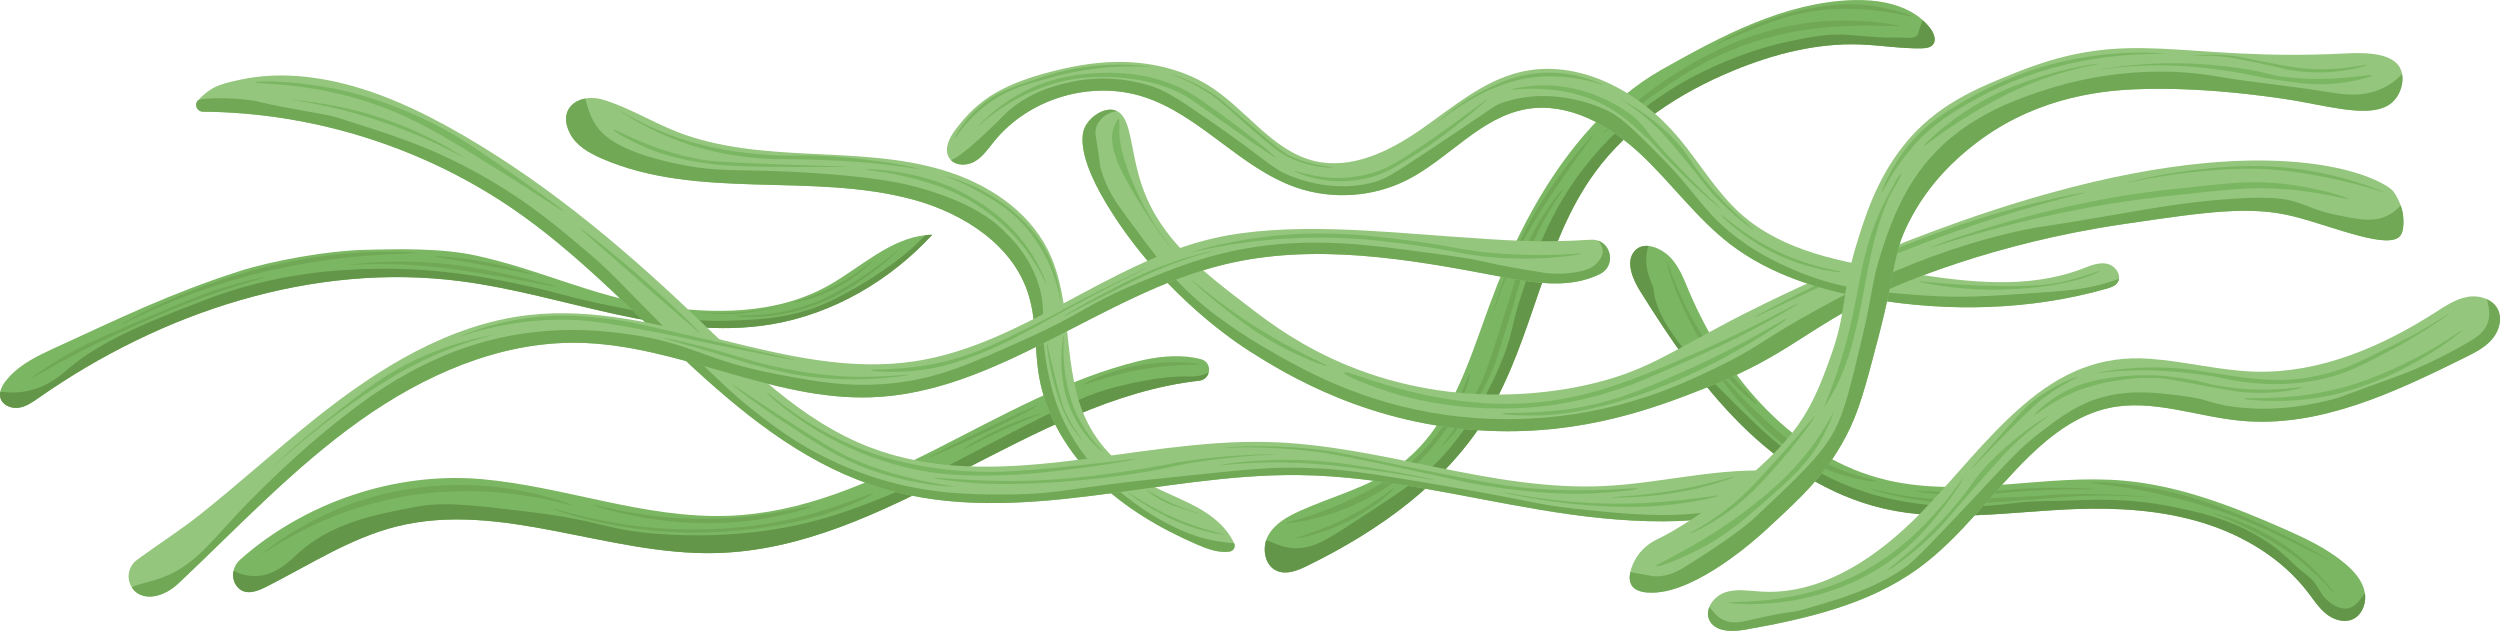 <?xml version="1.0" encoding="UTF-8"?>
<svg id="Capa_2" xmlns="http://www.w3.org/2000/svg" viewBox="0 0 1832.328 462.371">
  <defs>
    <style>
      .cls-1 {
        fill: #639648;
      }

      .cls-2 {
        fill: #94c67d;
      }

      .cls-3 {
        fill: #70a856;
      }

      .cls-4 {
        fill: #7bb662;
      }
    </style>
  </defs>
  <g id="Capa_1-2" data-name="Capa_1">
    <g>
      <path class="cls-4" d="M683.276,172.061c-31.116,33.745-72.918,58.163-118.207,65.696-75.919,12.586-150.959-21.732-227.251-31.641-108.537-14.131-219.637,22.645-309.314,85.372-4.535,3.164-9.233,6.506-14.695,7.342-5.462.837-11.898-1.754-13.444-7.054-.453-1.529-.46-3.098-.154-4.658.554-2.912,2.23-5.714,4.102-8.091.95-1.201,1.977-2.374,3.029-3.495,8.6-9.034,20.296-14.815,31.741-20.054,49.302-22.503,84.498-39.948,136.038-56.608,24.569-7.92,64.693-14.948,90.728-15.689,26.375-.731,58.37-1.457,84.007,4.353,2.052.478,4.103.955,6.155,1.432,42.972,10.309,79.356,27.88,123.001,34.783,43.62,6.877,90.309,7.045,128.742-14.778,23.284-13.239,44.533-33.908,70.676-36.607,1.6-.19,3.224-.273,4.845-.305Z"/>
      <path class="cls-1" d="M683.276,172.061c-31.116,33.745-72.918,58.163-118.207,65.696-75.919,12.586-150.959-21.732-227.251-31.641-108.537-14.131-219.637,22.645-309.314,85.372-4.535,3.164-9.233,6.506-14.695,7.342-5.462.837-11.898-1.754-13.444-7.054-.453-1.529-.46-3.098-.154-4.658,5.421.601,12.384,1.193,20.963-.756,14.975-3.438,24.404-12.213,29.471-16.564,24.953-21.269,64.159-36.349,99.663-49.968,53.747-20.675,100.825-22.222,122.043-22.762,51.017-1.25,93.343,7.916,117.45,13.29,22.938,5.105,28.505,7.906,57.566,13.762,38.992,7.816,59.163,11.873,86.825,10.918,23.186-.771,49.67-1.681,78.218-16.154,36.906-18.729,56.826-37.738,56.826-37.738,2.769-2.666,6.054-5.943,9.194-8.781,1.6-.19,3.224-.273,4.845-.305Z"/>
      <path class="cls-4" d="M885.862,273.084c-.791,2.958-3.166,5.53-6.943,5.944-123.854,13.899-228.291,123.444-354.677,126.341-78.668,1.787-157.322-38.648-233.64-19.485-34.183,8.585-64.219,28.453-95.709,44.304-6.713,3.415-15.274,6.567-20.94-.054-2.832-3.35-3.675-7.662-2.8-11.715.61-3.015,2.208-5.871,4.623-8.024,47.173-42.068,113.709-64.728,176.847-59.25,60.92,5.31,119.452,29.113,181.164,26.915,107.694-3.802,195.858-87.54,300.498-113.339,12.928-3.183,27.566-4.88,40.599-2.622,1.873.316,3.718.709,5.508,1.205,4.824,1.341,6.497,5.912,5.47,9.778Z"/>
      <path class="cls-1" d="M885.862,273.084c-.791,2.958-3.166,5.53-6.943,5.944-123.854,13.899-228.291,123.444-354.677,126.341-78.668,1.787-157.322-38.648-233.64-19.485-34.183,8.585-64.219,28.453-95.709,44.304-6.713,3.415-15.274,6.567-20.94-.054-2.832-3.35-3.675-7.662-2.8-11.715,4.408,2.166,9.821,3.943,15.942,3.832,14.883-.251,25.421-11.216,31.168-16.489,24.68-22.689,57.011-28.738,86.925-34.335,19.898-3.715,39.649-1.395,79.201,3.3,59.067,7.008,57.465,13.628,98.739,16.646,54.318,3.969,94.388-4.786,108.158-8.128,20.352-4.931,35.736-10.789,48.029-15.507,23.951-9.167,34.616-15.474,79.9-39.138,65.827-34.367,80.407-40.405,99.526-45.215,30.521-7.644,46.572-7.574,52.111-7.441,1.829.026,6.213.31,11.572-1.471,1.32-.433,2.458-.923,3.439-1.391Z"/>
      <path class="cls-2" d="M904.556,398.245c1.161,2.555-.519,5.6-3.296,6.007-7.919,1.161-16.375-1.894-23.94-5.188-26.88-11.702-52.67-26.72-73.649-47.219-21.006-20.475-37.008-46.739-42.059-75.644-3.502-20.023-1.775-40.967-7.83-60.384-11.346-36.354-47.778-59.52-84.536-69.52-74.426-20.209-157.511.616-228.236-30.127-9.425-4.089-19.018-9.62-23.51-18.847-6.864-14.028.666-23.144,11.494-25.108,3.943-.749,8.303-.545,12.581.729,18.975,5.644,35.949,16.329,54.304,23.55,30.711,12.1,64.263,14.53,97.236,16.159,32.974,1.603,66.384,2.591,98.008,12.051,31.623,9.486,61.841,28.735,76.758,58.185,19.74,39.026,9.542,88.12,29.361,127.122,10.219,20.111,27.857,35.862,47.818,46.319,11.719,6.141,24.323,10.609,35.657,17.393,6.015,3.572,11.745,7.972,16.378,13.204,3.013,3.407,5.572,7.167,7.44,11.274.007.015.014.03.021.045Z"/>
      <path class="cls-3" d="M904.556,398.245c1.161,2.555-.519,5.6-3.296,6.007-7.919,1.161-16.375-1.894-23.94-5.188-26.88-11.702-52.67-26.72-73.649-47.219-21.006-20.475-37.008-46.739-42.059-75.644-3.502-20.023-1.775-40.967-7.83-60.384-11.346-36.354-47.778-59.52-84.536-69.52-74.426-20.209-157.511.616-228.236-30.127-9.425-4.089-19.018-9.62-23.51-18.847-6.864-14.028.666-23.144,11.494-25.108,1.361,5.399,3.107,11.959,7.052,18.4,4.32,7.053,14.957,19.908,59.496,29.347,32.457,6.843,43.221,3.493,94.274,6.453,53.48,3.108,74.992,8.721,82.903,10.909,39.994,11.139,55.805,24.98,61.531,30.426,6.133,5.85,19.569,18.629,26.477,39.299,7.272,21.648.601,31.783,7.048,63.969,1.577,7.889,3.89,19.25,9.622,32.67,16.506,38.751,46.337,59.609,59.741,68.989.717.518,13.611,9.438,28.689,16.042,7.926,3.47,13.787,5.129,15.941,5.688,3.061.846,6.282,1.567,10.185,2.228,4.891.847,9.061,1.281,12.582,1.565.007.015.014.03.021.045Z"/>
      <path class="cls-4" d="M1417.965,29.26c-.036,1.254-.435,2.419-1.275,3.44-.976,1.201-2.354,1.867-3.855,2.216-1.423.377-2.916.465-4.354.502l-.026-.001c-15.094.297-30.078-2.304-45.174-2.843-31.732-1.149-63.261,6.963-92.629,19.059-39.289,16.15-76.323,40.209-101.465,74.44-38.422,52.333-45.13,121.867-78.576,177.506-30.149,50.114-80.031,85.489-132.589,111.166-6.948,3.408-15.043,6.704-22.145,3.65-8.083-3.475-10.602-14.057-7.848-22.553.373-1.139.849-2.25,1.428-3.279,4.775-8.751,14.102-13.973,23.188-18.078,24.501-11.033,51.384-17.606,72.994-33.559,36.648-27.024,50.325-74.37,66.013-117.109,1.843-4.993,3.738-9.958,5.684-14.896,8.399-21.118,18.065-41.755,29.508-61.426,11.305-19.44,24.334-37.915,39.531-54.497,15.088-16.455,32.215-31.073,51.643-42.044,22.004-12.386,44.239-24.609,67.677-34.131,23.067-9.349,47.442-15.994,72.406-16.766,16.486-.519,34.366,2.297,47.378,11.665,1.332.953,2.609,2.01,3.831,3.143,2.065,1.837,3.94,3.904,5.652,6.176,1.736,2.351,3.19,5.452,3.005,8.217Z"/>
      <path class="cls-3" d="M942.197,383.406c-.15-.536,19.264-3.993,46.002-16.579,14.074-6.625,32.79-15.434,49.751-31.305,29.573-27.671,37.829-61.849,39.105-61.279.955.426-3.955,19.433-16.473,39.168-3.544,5.587-18.504,28.271-48.915,46.675-34.85,21.09-69.274,24.025-69.471,23.32Z"/>
      <path class="cls-3" d="M949.292,394.573c-.128-.421,10.577-3.114,24.557-9.012,29.986-12.651,47.411-28.389,47.859-27.779.423.577-14.44,15.57-37.842,26.277-17.751,8.121-34.417,11.033-34.575,10.514Z"/>
      <path class="cls-3" d="M1056.083,327.569c-.506-.376,15.899-17.296,30.034-48.241,3.982-8.717,8.39-22.647,17.045-50.15,11.56-36.737,13.406-45.676,21.969-61.261,9.446-17.193,20.031-29.67,20.538-29.332.535.356-10.874,14.485-21.009,36.821-6.721,14.813-6.845,19.93-18.743,58.797-6.267,20.472-9.401,30.708-11.242,35.142-14.93,35.945-37.999,58.665-38.591,58.225Z"/>
      <path class="cls-3" d="M1092.464,236.543c5.259-21.378,14.663-49.95,32.494-80.396,19.666-33.58,42.962-58.134,43.354-57.832.251.194-8.506,10.988-22.386,31.326-11.484,16.826-21.006,30.78-30.024,47.901-7.166,13.606-16.188,33.341-23.438,59.002Z"/>
      <path class="cls-3" d="M1174.715,97.987c-.328-.394,21.864-24.631,55.53-45.461,16.718-10.344,58.774-35.696,114.633-37.366,24.587-.735,47.241,3.255,47.203,3.917-.033.569-16.916-.95-37.34-.052-13.955.614-42.55,2.079-75.332,13.688-30.049,10.641-50.914,25.306-72.001,40.127-19.866,13.963-32.457,25.431-32.694,25.146Z"/>
      <path class="cls-3" d="M1255.329,34.066c-.135-.281,28.163-18.369,66.376-26.862,23.11-5.136,38.237-4.183,44.605-3.575,19.269,1.839,35.315,7.86,35.18,8.43-.103.432-9.557-2.163-22.78-3.853-8.294-1.06-26.427-3.257-48.204-.237-20.506,2.844-35.753,9.137-57.039,17.924-12.657,5.224-18.08,8.295-18.138,8.174Z"/>
      <path class="cls-1" d="M1417.965,29.26c-.036,1.254-.435,2.419-1.275,3.44-.976,1.201-2.354,1.867-3.855,2.216-1.423.377-2.916.465-4.354.502l-.026-.001c-15.094.297-30.078-2.304-45.174-2.843-31.732-1.149-63.261,6.963-92.629,19.059-39.289,16.15-76.323,40.209-101.465,74.44-38.422,52.333-45.13,121.867-78.576,177.506-30.149,50.114-80.031,85.489-132.589,111.166-6.948,3.408-15.043,6.704-22.145,3.65-8.083-3.475-10.602-14.057-7.848-22.553,4.922,1.58,10.288,5.002,18.761,5.821,13.245,1.244,23.748-4.859,38.267-14.245,38.896-25.181,58.343-37.746,71.569-52.163,5.937-6.444,29.307-32.673,45.093-73.37,7.627-19.729,5.503-22.247,14.172-48.195,5.837-17.479,15.194-45.55,32.802-73.227,30.726-48.371,72.139-72.879,86.469-81.146,3.005-1.744,37.025-21.052,77.314-29.226,15.2-3.092,28.77-5.838,43.605-4.392,7.378.736,14.82,1.054,22.2,1.685,5.451.445,10.931-.078,16.36.21,4.856.244,8.48.584,10.534-1.736,1.188-1.325.745-2.253,2.248-6.34.683-1.915,1.277-3.493,1.885-4.652,2.065,1.837,3.94,3.904,5.652,6.176,1.736,2.351,3.19,5.452,3.005,8.217Z"/>
      <path class="cls-4" d="M1724.044,454.002c-6.271,2.617-13.706.207-19.022-4.025-5.315-4.258-9.069-10.091-13.201-15.492-19.094-25.125-47.493-42.178-77.659-51.413-30.166-9.235-62.165-11.123-93.703-9.94-46.824,1.789-94.412,10.171-140.042-.45-39.891-9.279-75.452-32.709-104.504-61.572-29.052-28.863-52.172-63.098-73.865-97.841-4.824-7.721-11.304-21.45-3.778-29.521,2.724-2.902,6.228-3.821,9.904-3.48,6.024.54,12.445,4.516,16.25,8.573,6.316,6.718,9.721,15.6,13.293,24.122,26.938,64.149,77.559,122.994,145.311,138.931,56.533,13.314,115.852-4.769,173.717.426,40.498,3.624,79.077,18.512,116.306,34.852,16.213,7.134,32.545,14.689,46.044,26.189,6.253,5.304,12.052,11.824,13.913,19.826.14.579.254,1.184.315,1.787.089.551.151,1.102.188,1.652.37,7.122-2.932,14.661-9.468,17.375Z"/>
      <path class="cls-3" d="M1708.663,411.661c.128-.237-27.465-17.669-64.859-33.24-14.458-6.02-32.328-13.363-56.752-18.684-30.048-6.547-54.655-6.688-54.73-6.009-.073.663,23.291,1.835,57.173,10.001,27.509,6.629,47.46,14.377,52.893,16.527,14.388,5.695,26.33,11.476,39.302,17.756,17.686,8.561,26.901,13.785,26.973,13.65Z"/>
      <path class="cls-3" d="M1711.71,436.131c.164-.153-10.899-16.527-30.464-31.568-29.077-22.354-59.965-28.719-60.05-28.498-.055.143,12.441,4.016,30.685,13.543,6.904,3.606,16.998,8.924,28.154,17.051,20.189,14.707,31.515,29.621,31.676,29.472Z"/>
      <path class="cls-3" d="M1577.272,364.825c.013-.211-24.835-3.268-58.491-2.707-13.855.231-13.09.806-44.057,2.312-31.546,1.534-47.596,2.276-61.157,1.053-24.641-2.223-42.766-7.775-42.887-7.245-.097.426,11.659,3.991,25.513,6.617,6.077,1.151,24.289,4.346,50.781,4.019,5.08-.062,13.848-.678,31.385-1.91,34.552-2.426,35.74-3.021,47.608-3.489,30.253-1.191,51.294,1.544,51.305,1.349Z"/>
      <path class="cls-3" d="M1533.465,358.449c-.003-.494-17.593-1.319-37.701-.83-27.243.662-31.905,3.074-56.233,3.241-21.088.144-35.865-1.543-35.904-1.034-.036.466,12.292,2.25,25.944,2.911,17.965.87,28.607-.67,45.132-2.015,35.348-2.878,58.765-1.703,58.762-2.273Z"/>
      <path class="cls-3" d="M1376.076,352.894c.17-.671-15.53-3.349-33.686-11.456-23.151-10.337-38.48-24.223-52.139-36.796-23.128-21.289-35.834-39.663-36.469-39.158-.591.47,9.738,16.907,25.869,34.249,12.793,13.754,33.087,35.108,64.651,46.363,16.417,5.854,31.608,7.452,31.774,6.797Z"/>
      <path class="cls-3" d="M1287.435,295.866c1.078-1.051-22.019-20.895-41.942-53.383-17.179-28.012-23.197-51.07-23.857-50.816-.687.265,6.119,25.12,21.423,52.451,6.848,12.228,15.685,25.467,28.73,38.509,6.565,6.563,14.994,13.875,15.646,13.238Z"/>
      <path class="cls-1" d="M1724.044,454.002c-6.271,2.617-13.706.207-19.022-4.025-5.315-4.258-9.069-10.091-13.201-15.492-19.094-25.125-47.493-42.178-77.659-51.413-30.166-9.235-62.165-11.123-93.703-9.94-46.824,1.789-94.412,10.171-140.042-.45-39.891-9.279-75.452-32.709-104.504-61.572-29.052-28.863-52.172-63.098-73.865-97.841-4.824-7.721-11.304-21.45-3.778-29.521,2.724-2.902,6.228-3.821,9.904-3.48-5.079,15.724,3.384,27.962,3.682,31.239,2.171,24.481,25.999,51.16,60.217,84.93,23.285,23.024,46.674,46.103,85.206,60.781,52.756,20.081,104.874,13.32,118.335,11.59,16.165-2.097,27.071-1.238,48.406-2.193,32.383-1.473,55.677,2.175,68.489,4.87,15.332,3.239,38.788,7.464,62.719,21.67,6.401,3.792,15.144,9.382,25.434,19.744,7.139,7.212,12.786,9.501,16.619,15.311,3.655,5.622,5.014,9.269,9.851,12.911,2.354,1.767,7.677,5.764,13.509,4.807,6.777-1.112,10.123-8.336,12.682-10.955.089.551.151,1.102.188,1.652.37,7.122-2.932,14.661-9.468,17.375Z"/>
      <path class="cls-2" d="M1314.101,364.107c-1.788,2.171-4.564,3.241-7.205,4.159-56.439,19.735-118.378,15.311-177.338,5.483-58.961-9.802-117.485-24.795-177.281-25.549-102.031-1.264-206.09,38.852-304.011,10.15-107.28-31.455-174.512-135.38-265.425-200.43-67.812-48.494-150.802-75.396-234.169-76.074-4.097-.033-6.442-4.869-3.805-8.005.009-.01.017-.02.025-.029,2.621-2.957,5.651-5.589,8.93-7.795,4.613-3.109,10.02-4.784,15.496-6.09,2.212-.538,4.448-1.022,6.631-1.482,3.789-.832,7.625-1.48,11.482-1.97,13.12-1.662,26.474-1.46,39.604.172,35.378,4.391,69.036,18.537,100.076,35.562,66.403,36.448,125.262,85.203,180.127,137.398,39.748,37.825,79.304,78.729,130.558,98.323,91.672,35.058,193.605-6.557,291.702-3.969,82.867,2.177,163.197,36.176,245.978,32.285,39.767-1.862,78.975-12.472,118.787-11.352,6.269.18,13.738,3.193,18.09,7.345,3.664,3.504,5.109,7.807,1.75,11.867Z"/>
      <path class="cls-2" d="M1759.551,172.378c-7.755,11.463-48.741-6.083-77.365-13.495-32.465-8.386-63.998-3.751-127.012,5.546-94.311,13.912-162.537,43.505-176.402,50.164-56.949,27.459-67.428,45.459-126.8,69.005-37.369,14.82-90.348,35.177-160.512,32.191-87.634-3.7-149.055-41.573-175.321-58.225-8.652-5.504-60.035-38.801-99.451-99.048-30.977-47.376-22.992-63.173-20.553-67.077,4.333-7.013,13.487-12.605,20.752-10.671.649.176,1.269.403,1.862.707,10.829,5.279,9.498,28.797,18.051,54.089,13.418,39.76,44.17,63.155,81.267,91.361,13.252,10.081,35.901,27.073,69.413,40.875,82.527,33.984,158.005,18.562,179.672,13.356,38.7-9.317,55.721-22.057,101.567-46.201,10.671-5.601,117.662-61.268,233.912-93.503,174.469-48.39,245.429-9.51,251.692-.937,2.515,3.445,4.136,7.074,5.152,9.952,1.187,3.276,1.565,5.588,1.565,5.588.754,4.676,1.024,12.579-1.489,16.323Z"/>
      <path class="cls-4" d="M1285.675,232.642c-.189-.38,16.58-9.26,31.947-16.983,18.531-9.313,54.349-27.205,96.118-42.758,62.941-23.438,114.574-32.325,114.727-31.736.141.542-43.307,9.39-103.982,31.619-36.184,13.257-68.941,27.772-79.193,32.333-33.323,14.825-59.383,27.997-59.617,27.525Z"/>
      <path class="cls-2" d="M1553.111,204.318c-.132.964-.5,1.921-1.127,2.817-1.772,2.537-4.992,3.595-7.971,4.45-56.12,15.927-115.925,17.291-173.418,7.374-36.5-6.28-73.119-17.478-102.51-40.024-24.658-18.932-42.997-44.847-65.708-66.05-22.736-21.23-53.068-38.313-83.681-32.919-33.556,5.91-56.812,36.326-87.167,51.818-24.995,12.745-55.225,14.803-81.73,5.543-40.897-14.276-69.987-52.735-111.168-66.208-38.617-12.642-84.393.865-109.956,32.443-4.365,5.391-8.354,11.394-14.362,14.829-5.37,3.087-13.06,3.206-17.305-.995-.51-.459-.938-1.02-1.339-1.634-3.928-6.126-.192-14.202,4.134-20.09,8.358-11.376,18.113-20.952,30.443-27.938,11.989-6.793,25.167-11.234,38.44-14.757,16.205-4.301,32.828-7.366,49.592-7.591,22.905-.307,46.682,4.737,66.445,16.629,27.858,16.75,47.105,48.39,78.703,55.992,27.289,6.563,55.243-7.247,78.268-23.316,23.024-16.043,45.122-35.303,72.422-41.864,42.885-10.295,87.67,14.236,116.059,47.97,15.597,18.567,27.865,40.123,46.017,56.202,30.873,27.373,73.945,35.097,114.644,41.733,42.39,6.92,87.007,13.668,127.663.904,2.585-.788,5.147-1.682,7.71-2.654,5.842-2.237,11.986-4.936,18.12-3.688,5.068,1.035,9.465,6.338,8.781,11.024Z"/>
      <path class="cls-2" d="M1826.481,248.66c-5.221,6.098-12.649,9.806-19.836,13.364-51.744,25.57-106.905,51.799-164.345,46.355-32.462-3.052-64.868-16.221-96.726-9.347-22.284,4.849-41.412,19.044-57.817,34.911-28.103,27.165-50.678,60.294-82.421,83.119-36.441,26.193-81.707,36.524-125.908,44.376-9.802,1.731-22.618,1.911-26.67-7.173-1.375-3.098-1.175-6.413.063-9.462,1.995-4.832,6.613-9.039,11.76-10.72,8.34-2.714,17.39-1.042,26.185-.501,1.905.107,3.786.161,5.694.19,42.168.09,80.665-26.672,110.533-57.028,25.827-26.211,48.045-56.004,76.11-80.033,27.395-23.473,55.82-36.407,92.555-33.754,26.221,1.879,51.955,8.868,78.213,9.467,46.821,1.034,91.93-18.4,131.377-43.67,7.191-4.603,14.523-9.517,22.935-11.105,4.863-.906,10.207-.386,14.619,1.676,3.251,1.506,6.008,3.833,7.72,7.02,3.796,7.09,1.206,16.218-4.041,22.316Z"/>
      <path class="cls-3" d="M1314.101,364.107c-1.788,2.171-4.564,3.241-7.205,4.159-56.439,19.735-118.378,15.311-177.338,5.483-58.961-9.802-117.485-24.795-177.281-25.549-102.031-1.264-206.09,38.852-304.011,10.15-107.28-31.455-174.512-135.38-265.425-200.43-67.812-48.494-150.802-75.396-234.169-76.074-4.097-.033-6.442-4.869-3.805-8.005.009-.01.017-.02.025-.029,2.621-2.957,34.014-1.988,44.291.66,17.336,4.473,50.184,9.268,55.948,11.074,47.653,14.927,67.999,22.039,96.385,36.791,43.611,22.642,70.62,46.965,91.246,64.265,17.154,14.402,31.115,31.052,67.151,66.129,40.361,39.254,43.656,41.242,57.078,51.772,16.106,12.673,44.543,33.452,87.409,46.529,32.629,9.959,61.47,11.672,94.133,11.384,40.377-.354,45.376-5.087,118.818-12.436,42.398-4.27,69.987-7.901,95.221-7.148,20.741.623,32.161.676,93.926,11.187,84.06,14.316,76.396,15.314,107.772,18.832,61.19,6.86,92.582,6.914,126.318-5.239,11.967-4.309,22.503-9.731,31.764-15.373,3.664,3.504,5.109,7.807,1.75,11.867Z"/>
      <path class="cls-3" d="M1553.111,204.318c-.132.964-.5,1.921-1.127,2.817-1.772,2.537-4.992,3.595-7.971,4.45-56.12,15.927-115.925,17.291-173.418,7.374-36.5-6.28-73.119-17.478-102.51-40.024-24.658-18.932-42.997-44.847-65.708-66.05-22.736-21.23-53.068-38.313-83.681-32.919-33.556,5.91-56.812,36.326-87.167,51.818-24.995,12.745-55.225,14.803-81.73,5.543-40.897-14.276-69.987-52.735-111.168-66.208-38.617-12.642-84.393.865-109.956,32.443-4.365,5.391-8.354,11.394-14.362,14.829-5.37,3.087-13.06,3.206-17.305-.995,3.227-1.293,6.588-3.627,11.38-7.516,12.85-10.454,26.322-24.341,26.78-24.798,17.619-18.081,41.032-23.107,50.608-25.158,27.858-5.943,50.936.682,60.512,4.043,10.068,3.558,20.836,10.927,41.959,25.522,42.58,29.383,43.762,34.646,60.557,40.62,7.376,2.618,31.868,10.957,58.915,3.212,7.381-2.114,11.738-4.499,41.617-24.371,46.779-31.098,45.508-31.448,51.766-33.621,39.137-13.593,75.753,5.005,78.251,6.331,9.606,5.061,17.612,13.03,33.625,28.942,30.653,30.478,33.16,41.452,54.559,59.193,18.232,15.113,35.112,22.685,46.265,27.607,33.022,14.493,60.337,16.508,95.269,19.109,28.724,2.108,49.867.573,92.151-2.471,18.863-1.365,29.782-2.855,42.466-6.621,3.48-1.024,6.623-2.11,9.423-3.102Z"/>
      <path class="cls-3" d="M1759.551,172.378c-7.755,11.463-48.741-6.083-77.365-13.495-32.465-8.386-63.998-3.751-127.012,5.546-94.311,13.912-162.537,43.505-176.402,50.164-56.949,27.459-67.428,45.459-126.8,69.005-37.369,14.82-90.348,35.177-160.512,32.191-87.634-3.7-149.055-41.573-175.321-58.225-8.652-5.504-60.035-38.801-99.451-99.048-30.977-47.376-22.992-63.173-20.553-67.077,4.333-7.013,13.487-12.605,20.752-10.671.649.176,1.269.403,1.862.707-1.89.26-4.231.767-6.7,2.056-1.221.645-6.588,3.627-8.482,9.481-1.063,3.342-.572,6.232-.235,8.176,3.542,20.442,2.046,17.915,3.764,23.638,4.223,14.056,10.879,23.503,16.489,31.168,22.792,31.088,34.188,46.606,53.412,63.604,4.182,3.676,21.27,18.547,50.481,35.545,27.179,15.816,70.368,40.38,132.605,49.021,20.989,2.905,62.271,6.525,111.881-3.943,39.035-8.236,67.823-21.943,87.098-31.271,26.885-13.004,31.568-18.569,59.559-34.6,26.397-15.135,87.334-49.46,164.801-65.845,13.993-2.943,8.055-.997,71.273-11.935,24.199-4.167,42.858-7.525,69.516-9.921,39.266-3.523,50.904-.94,58.289,1.338,10.21,3.144,15.729,6.701,30.753,9.748,15.258,3.08,26.122,5.301,36.461.37,4.268-2.021,7.353-4.756,9.763-7.641,1.187,3.276,1.565,5.588,1.565,5.588.754,4.676,1.024,12.579-1.489,16.323Z"/>
      <path class="cls-2" d="M1755.248,73.01c-12.284,14.392-40.478,6.599-71.638.997,0,0-62.242-11.152-119.469-8.538-27.488,1.248-76.153,7.063-119.895,42.589-8.807,7.146-30.448,25.085-45.571,55.447-11.543,23.145-8.386,31.576-21.849,83.268-9.582,36.77-14.372,55.143-24.103,73.478-14.981,28.171-32.383,44.167-59.265,68.883-5.666,5.196-49.422,44.8-82.14,45.218-3.583.028-11.688.03-15.202-5.039-1.882-2.747-2.013-6.359-1.229-9.996.906-4.236,3.016-8.489,4.929-11.388,5.442-8.314,13.392-12.007,15.194-12.87,22.981-10.894,71.711-45.309,96.278-74.981,16.306-19.714,23.264-38.913,30.337-58.448,12.387-34.31,7.503-44.491,18.707-81.319,5.922-19.516,14.701-48.414,34.853-73.665,23.68-29.724,53.021-41.795,83.383-53.888,84.26-33.47,117.893-7.534,239.794-13.541,10.028-.495,33.937-1.873,40.617,10.372.769,1.434,1.325,3.019,1.591,4.673,1.152,6.308-1.102,13.773-5.324,18.749Z"/>
      <path class="cls-3" d="M1755.248,73.01c-12.284,14.392-40.478,6.599-71.638.997,0,0-62.242-11.152-119.469-8.538-27.488,1.248-76.153,7.063-119.895,42.589-8.807,7.146-30.448,25.085-45.571,55.447-11.543,23.145-8.386,31.576-21.849,83.268-9.582,36.77-14.372,55.143-24.103,73.478-14.981,28.171-32.383,44.167-59.265,68.883-5.666,5.196-49.422,44.8-82.14,45.218-3.583.028-11.688.03-15.202-5.039-1.882-2.747-2.013-6.359-1.229-9.996,1.899.342,4.083.745,6.606,1.184,8.973,1.618,9.883,1.801,11.711,1.88,9.716.332,17.35-4.207,21.929-7.055,37.238-23.007,49.868-34.879,49.868-34.879,33.563-31.557,50.331-47.336,59.681-65.159,7.303-13.934,11.467-31.41,19.818-66.307,8.623-36.171,7.237-42.512,14.657-65.044,4.558-13.934,12.293-37.398,27.777-58.548,28.549-39.022,70.719-52.606,94.311-60.215,13.96-4.487,64.479-19.321,123.014-9.243,26.041,4.488,52.408,6.738,78.483,10.965,14.313,2.321,26.512,4.476,40.418-.876,8.143-3.164,13.367-7.537,17.411-11.761,1.152,6.308-1.102,13.773-5.324,18.749Z"/>
      <path class="cls-3" d="M1826.481,248.66c-5.221,6.098-12.649,9.806-19.836,13.364-51.744,25.57-106.905,51.799-164.345,46.355-32.462-3.052-64.868-16.221-96.726-9.347-22.284,4.849-41.412,19.044-57.817,34.911-28.103,27.165-50.678,60.294-82.421,83.119-36.441,26.193-81.707,36.524-125.908,44.376-9.802,1.731-22.618,1.911-26.67-7.173-1.375-3.098-1.175-6.413.063-9.462,2.405,2.736,4.816,7.093,10.596,9.717,6.84,3.073,13.138,1.346,23.824-1.118,29.24-6.74,21.023-2.82,37.553-7.599,23.728-6.872,47.139-13.65,70.168-28.935,7.73-5.137,22.454-20.74,51.876-51.972,26.725-28.355,33.557-36.786,50.097-49.199,15.419-11.583,26.45-19.684,43.66-24.469,20.873-5.804,39.318-3.522,57.501-1.247,22.769,2.825,21.031,5.965,40.18,8.32,32.592,3.971,59.158-2.506,74.092-6.312,2.397-.611-.551.088,47.558-17.298,0,0,20.29-7.338,47.19-22.694,7.761-4.404,13.487-8.056,16.037-14.885,2.491-6.621.765-12.945-.351-17.788,3.251,1.506,6.008,3.833,7.72,7.02,3.796,7.09,1.206,16.218-4.041,22.316Z"/>
      <path class="cls-2" d="M1172.442,200.941c-5.409,2.616-11.241,4.487-17.101,5.521-18.814,3.301-38.082-.364-56.854-3.964-66.536-12.765-135.608-24.61-201.456-8.597-89.938,21.855-165.581,93.85-258.074,97.278-73.492,2.747-142.565-39.059-216.109-39.948-57.263-.681-112.374,23.825-159.03,57.018-48.524,34.499-89.551,78.338-132.872,119.184-3.386,3.197-7.229,5.91-11.542,7.694-11.165,4.594-19.172,1.2-22.846-4.684-3.875-6.151-3.019-14.989,3.9-20.123,1.256-.931,2.537-1.835,3.792-2.767,13.991-10.107,28.507-19.415,42.099-30.187,28.95-22.984,56.283-47.923,85.182-70.961,45.702-36.384,97.588-68.721,155.613-75.443,95.249-11.062,189.042,48.398,283.818,33.766,78.285-12.1,141.57-72.579,218.809-90.147,53.081-12.093,120.199-5.01,174.494-1.147,37.754,2.656,63.76,4.764,101.531,2.269,2.043-.124,3.892.138,5.522.708,10.198,3.588,12.472,19.026,1.124,24.53Z"/>
      <path class="cls-3" d="M1172.442,200.941c-5.409,2.616-11.241,4.487-17.101,5.521-18.814,3.301-38.082-.364-56.854-3.964-66.536-12.765-135.608-24.61-201.456-8.597-89.938,21.855-165.581,93.85-258.074,97.278-73.492,2.747-142.565-39.059-216.109-39.948-57.263-.681-112.374,23.825-159.03,57.018-48.524,34.499-89.551,78.338-132.872,119.184-3.386,3.197-7.229,5.91-11.542,7.694-11.165,4.594-19.172,1.2-22.846-4.684,4.431-2.252,11.582-3.614,18.177-5.673,25.011-7.855,37.334-24.521,57.25-46.091,0,0,35.191-38.151,75.667-70.111,23.676-18.691,67.874-52.792,131.423-63.407,37.488-6.241,68.297-2.086,82.851.006,46.06,6.581,54.142,19.154,108.96,29.386,28.058,5.252,52.659,9.83,84.738,6.204,32.63-3.714,55.489-13.985,95.722-32.042,43.862-19.679,44.658-25.565,82.706-41.254,26.671-11.023,51.701-21.362,86.36-26.508,44.557-6.613,83.441-1.415,119.929,3.453,24.117,3.204,36.175,4.833,46.175,7.133,16.804,3.857,26.486,5.39,45.796,8.482.521.067,10.074,1.519,22.182-.408,8.903-1.391,12.994-3.652,15.88-6.706,1.322-1.426,4.234-4.506,4.33-8.738.075-3.501-1.794-5.777-3.385-7.758,10.198,3.588,12.472,19.026,1.124,24.53Z"/>
      <path class="cls-4" d="M1794.888,229.825c-.263-.417-16.84,12.043-43.848,24.654-19.228,8.979-32.356,18.386-64.773,23.029-14.806,2.121-34.107.48-50.922-2.062-23.683-3.581-31.042-5.527-51.744-6.094-26.318-.72-46.176,3.825-46.153,4.043.02.19,15.197-2.354,37.398-1.993,2.887.047,13.375.265,30.246,2.15,25.479,2.846,27.415,5.237,43.154,6.869,10.34,1.072,35.267,3.418,63.837-5.324,10.898-3.334,18.406-7.188,33.422-14.895,28.86-14.813,49.676-29.913,49.384-30.378Z"/>
      <path class="cls-4" d="M1687.448,283.852c-.085-.855-26.805,5.167-62.283-1.282-10.626-1.931-10.436-2.873-21.859-4.721-10.828-1.752-28.381-4.463-50.591-1.712-12.346,1.529-25.852,3.333-40.745,11.615-12.668,7.045-21.337,15.995-20.937,16.533.424.57,10.606-8.832,27.964-16.331,14.722-6.36,27.61-8.329,34.669-9.36,5.493-.802,14.846-2.121,27.027-1.524,9.362.459,12.847,1.679,36.911,6.05,13.486,2.449,20.228,3.674,23.032,3.988,26.008,2.914,46.888-2.499,46.812-3.256Z"/>
      <path class="cls-4" d="M1502.029,304.346c-.193-.259-19.902,11.254-39.756,30.57-16.545,16.096-16.04,20.927-34.442,41.465-23.892,26.665-44.694,40.789-44.161,41.44.476.582,17.235-10.457,34.992-27.979,5.782-5.706,5.338-5.851,26.53-30.183,22.068-25.338,28.07-31.519,35.542-38.193,12.238-10.931,21.428-16.94,21.295-17.12Z"/>
      <path class="cls-4" d="M1438.981,350.358c-.465-.337-11.046,16.714-28.96,34.632-7.146,7.148-19.998,19.831-39.775,31.251-28.721,16.584-55.227,20.792-66.462,22.469-20.329,3.034-37.097,2.27-37.087,3.024.009.638,12.018,1.382,24.187.867,17.721-.75,31.696-3.998,39.22-6.032,9.981-2.698,31.616-8.754,54.776-25.192,18.237-12.944,29.312-26.571,37.55-36.857,9.912-12.376,16.934-23.885,16.553-24.161Z"/>
      <path class="cls-4" d="M1804.772,241.875c-.294-.444-17.087,12.707-44.559,25.657-11.552,5.446-30.016,14.019-54.604,19.23-33.571,7.115-61.019,4.244-61.027,5.404-.005.751,11.482,1.555,20.497,1.698,18.126.288,32.228-2.002,38.455-3.155,5.725-1.06,28.23-5.501,56.753-19.85,26.6-13.381,44.794-28.517,44.484-28.984Z"/>
      <path class="cls-4" d="M1523.173,276.181c-.163-.312-17.964,5.206-35.35,19.699-4.44,3.701-12.464,12.765-28.511,30.893-5.026,5.678-14.392,16.258-14.157,16.473.238.218,10.131-10.458,26.875-27.36,17.387-17.552,21.86-21.322,26.546-24.812,13.707-10.206,24.729-14.643,24.598-14.893Z"/>
      <path class="cls-4" d="M1586.041,39.495c-.016-.441-30.962-3.512-69.871,4.638-11.603,2.431-41.601,9.564-75.007,29.043-15.258,8.897-30.137,17.765-43.721,35.059-12.426,15.819-18.636,32.155-18.071,32.473.578.325,7.762-16.404,22.7-33.362,15.441-17.529,31.515-26.615,47.051-35.219,9.796-5.425,33.596-17.726,68.128-25.533,39.139-8.849,68.806-6.667,68.791-7.099Z"/>
      <path class="cls-4" d="M1536.806,51.377c10.001-1.814,21.873-3.467,35.292-4.355,12.042-.796,37.408-1.774,69.991,3.038,21.817,3.222,18.927,4.913,35.104,6.637,35.135,3.745,60.955-2.934,61.172-1.564.153.967-12.622,4.875-27.8,6.191-15.184,1.316-26.969-.466-45.258-3.349-14.116-2.225-13.994-2.981-27.812-5.234-6.471-1.055-23.052-3.711-42.474-4.548-14.582-.628-34.462-.39-58.213,3.183Z"/>
      <path class="cls-4" d="M1607.142,40.955c-.005-.168,12.087-1.825,27.458-.233,7.69.796,9.853,1.748,24.931,4.639,6.729,1.29,17.388,3.334,24.941,4.299,28.186,3.6,50.197-3.092,50.361-2.131.106.625-9.244,3.205-19.484,4.554-5.481.722-18.098,1.997-35.027-.412-7.301-1.039-4.404-1.198-28.89-6.288-13.106-2.724-18.085-3.541-24.095-4.061-11.92-1.032-20.191-.229-20.195-.368Z"/>
      <path class="cls-4" d="M1539.114,46.712c-.104-.477-23.665,2.256-52.277,12.434-8.77,3.12-22.087,7.932-37.836,17.198-23.495,13.824-39.244,29.82-38.73,30.471.438.554,12.589-10.078,34.95-23.547,7.658-4.613,21.677-12.99,39.465-20.476,30.627-12.888,54.532-15.6,54.428-16.081Z"/>
      <path class="cls-4" d="M1393.848,127.275c-2.855,1.323-5.687,8.104-7.38,11.048-2.425,4.217-4.684,8.529-6.771,12.922-4.174,8.787-7.659,17.902-10.403,27.236-5.13,17.447-7.662,35.534-11.485,53.312-4.917,22.864-11.988,45.265-21.089,66.808,17.661-24.96,23.83-56.022,29.437-86.08,2.764-14.818,5.54-29.671,9.745-44.161,2.115-7.292,4.589-14.488,7.61-21.458,2.951-6.808,7.371-12.962,10.338-19.629Z"/>
      <path class="cls-4" d="M1344.229,301.252c-3.409,6.535-8.777,15.959-16.534,26.464-5.542,7.505-21.661,28.236-57.028,53.091-31.817,22.36-57.421,32.742-56.739,34.173.504,1.058,14.77-4.058,28.186-10.698,21.962-10.87,35.878-22.969,52.491-37.62,19.363-17.077,31.434-27.928,41.592-46.971,3.964-7.432,6.49-13.96,8.033-18.439Z"/>
      <path class="cls-4" d="M1330.139,305.024c-.366-.289-7.538,9.017-23.801,27.193-17.87,19.972-27.054,30.155-39.254,39.791-15.918,12.574-28.928,18.706-28.684,19.124.26.446,15.251-6.223,31.128-18.115,12.02-9.004,19.626-17.314,29.28-27.973,18.308-20.214,31.851-39.609,31.332-40.02Z"/>
      <path class="cls-4" d="M1317.679,222.566c-.389-.726-31.39,17.122-70.554,34.287-33.68,14.761-66.639,29.206-101.278,35.448-85.543,15.416-159.427-23.142-160.578-19.116-.625,2.187,21.994,10.689,35.886,15.014,3.647,1.136,20.327,6.229,44.41,9.122,34.197,4.108,60.644,1.055,68.2.088,23.326-2.986,40.55-8.361,50.46-11.506,15.368-4.876,28.808-10.872,55.689-22.864,13.255-5.913,24.385-10.899,39.109-18.482,19.826-10.211,38.962-21.419,38.656-21.991Z"/>
      <path class="cls-4" d="M1414.855,181.544c-.205-.664,49.121-19.705,114.854-33.182,31.643-6.487,52.496-8.694,86.887-12.333,22.911-2.424,35.425-3.082,50.694-1.865,30.717,2.448,54.311,11.028,54.138,11.789-.163.714-21.171-5.872-51.7-7.627-15.422-.886-28.529-.267-55.575,2.62-34.87,3.721-57.523,6.139-90.559,12.525-65.486,12.659-108.548,28.692-108.739,28.072Z"/>
      <path class="cls-4" d="M1558.338,134.096c-.034-.17,18.802-5.488,45.526-8.92,17.103-2.196,43.773-5.465,75.249-1.926,40.041,4.503,69.351,17.944,69.301,18.108-.036.121-16.488-5.83-42.051-11.1-26.942-5.554-44.452-6.32-51.476-6.512-2.714-.074-10.689-.249-23.5.431-41.415,2.2-73.005,10.137-73.049,9.918Z"/>
      <path class="cls-4" d="M1309.694,233.419c-.496-.838-29.484,18.224-74.074,38.107-31.314,13.963-55.655,24.595-89.492,28.797-23.576,2.928-45.095,1.905-45.094,2.794.001.728,14.448,1.861,29.376,1.272,10.481-.413,26.531-1.886,52.05-8.988,11.571-3.22,43.871-12.825,84.861-35.239,23.565-12.886,42.78-26.057,42.374-26.743Z"/>
      <path class="cls-4" d="M972.626,268.132c.419-.918-24.958-10.63-56.645-31.299-25.366-16.545-41.961-31.753-42.322-31.313-.314.385,12.369,11.88,27.794,23.648,10.642,8.118,21.18,16.089,36.302,24.234,17.65,9.507,34.531,15.474,34.871,14.73Z"/>
      <path class="cls-4" d="M816.167,94.059c-4.19,11.941,3.798,28.513,13.04,44.537,13.775,23.881,27.729,42.019,28.126,41.731.345-.25-11.366-13.126-22.159-35.762-3.942-8.268-15.593-32.702-14.762-49.872.069-1.429.434-7.127-.641-7.35-1.162-.242-3.369,6.048-3.604,6.716Z"/>
      <path class="cls-4" d="M1159.655,185.791c-.024-.444-22.306,2.34-55.257.455-30.097-1.722-36.333-5.464-70.987-9.887-25.936-3.31-54.241-6.922-89.047-4.439-40.88,2.917-71.696,12.885-71.649,13.112.037.182,19.971-5.247,49.52-8.464,14.392-1.567,38.39-3.405,67.913-1.796,16.491.899,28.748,2.549,44.708,4.697,30.386,4.09,33.71,6.271,51.084,8.291,41.036,4.772,73.744-1.431,73.716-1.97Z"/>
      <path class="cls-4" d="M842.749,195.338c-.069-.141-17.922,8.272-36.569,17.617-22.747,11.401-26.506,14.082-41.287,21.574-32.438,16.443-52.895,26.813-80.469,32.211-25.744,5.039-46.191,3.493-46.168,4.553.02.893,14.528,1.934,29.392.718,18.543-1.517,32.493-6.188,39.638-8.706,37.973-13.38,56.253-28.013,114.831-57.565,9.566-4.826,20.687-10.292,20.632-10.404Z"/>
      <path class="cls-4" d="M889.758,183.776c-.06-.209-18.732,3.577-41.668,12.611-14.901,5.87-26.116,11.793-40.326,19.3-15.139,7.997-28.631,15.896-28.472,16.189.152.28,12.716-6.546,35.858-18.065,18.447-9.182,27.871-13.854,37.683-17.799,21.288-8.559,36.981-12.044,36.926-12.236Z"/>
      <path class="cls-4" d="M336.911,246.762c-.065-.212,19.707-9.112,46.673-13.235,26.167-4,47.005-1.651,63.164.284,13.383,1.602,20.152,3.277,52.378,10.715,61.556,14.208,83.428,18.846,83.334,19.279-.121.558-36.423-6.815-46.379-8.837-35.185-7.146-41.473-9.046-64.242-13.188-26.129-4.753-39.513-7.136-55.158-7.428-21.685-.405-38.675,2.295-46.657,3.772-19.621,3.632-33.061,8.811-33.114,8.638Z"/>
      <path class="cls-4" d="M666.293,274.659c-.048-.609-20.884,2.485-47.35,1.194-6.157-.3-34.703-1.915-68.718-11.697-9.932-2.856-19.787-6.253-38.688-10.961-12.03-2.997-25.06-5.861-25.163-5.456-.107.419,13.683,3.961,40.831,12.045,19.309,5.75,20.07,6.262,28.656,8.498,11.183,2.912,22.65,5.898,38.01,7.872,5.234.672,24.708,2.999,50.308,1.193,10.974-.774,22.151-2.243,22.115-2.688Z"/>
      <path class="cls-4" d="M361.502,245.424c-.033-.115-26.169,4.117-54.976,17.343-23.825,10.938-39.861,23.614-66.767,44.882-24.028,18.993-39.231,33.745-39.084,33.914.223.256,35.2-33.448,82.189-62.341,12.08-7.428,28.889-16.958,51.023-25.13,15.43-5.697,27.639-8.589,27.616-8.668Z"/>
      <path class="cls-4" d="M454.47,81.089c.162-.308,18.201,12.334,47.462,21.571,27.161,8.574,51.454,10.257,63.878,11.046,15.611.992,15.021-.205,32.853.434,42.847,1.537,75.731,9.506,75.677,9.851-.037.24-16.024-2.917-42.438-5.058-15.601-1.265-29.071-1.708-37.157-1.965-19.78-.628-21.783-.061-31.571-.525-26.208-1.244-46.551-6.959-53.196-8.948-33.225-9.947-55.688-26.062-55.507-26.407Z"/>
      <path class="cls-4" d="M692.566,129.035c.058-.141,26.643,5.921,50.564,26.35,13.852,11.83,20.535,23.118,22.023,25.698,11.335,19.657,12.407,38.977,12.09,39.053-.257.062-1.536-12.449-9.155-28.482-7.995-16.826-18.088-27.255-21.124-30.276-9.448-9.406-18.208-14.442-27.731-19.916-15.457-8.886-26.706-12.333-26.668-12.426Z"/>
      <path class="cls-4" d="M766.816,207.73c.339-.18-4.56-13.16-13.82-26.357-14.307-20.391-31.901-31.145-40.139-36.067-21.112-12.614-39.951-16.424-49.73-18.312-15.681-3.027-29.151-3.223-29.205-2.759-.06.513,16.32,1.262,37.393,7.087,11.069,3.059,25.625,7.196,42.213,17.328,21.235,12.97,33.567,28.293,37.405,33.303,10.407,13.582,15.549,25.955,15.882,25.777Z"/>
      <path class="cls-4" d="M621.321,122.21c.004-.255-18.526-.544-44.969-1.551-34.935-1.329-52.402-1.993-61.536-3.562-38.698-6.644-64.723-23.434-65.35-22.086-.43.923,12.033,8.273,25.435,13.776,15.595,6.404,28.308,8.601,37.688,10.164,16.102,2.684,28.865,2.933,48.627,3.318,2.238.044,8.34.056,20.544.08,25.886.052,39.558.079,39.562-.14Z"/>
      <path class="cls-4" d="M807.907,330.655c.483-.41-11.782-10.583-19.868-29.473-7.298-17.047-8.349-34.551-8.545-40.784-.241-7.674.304-14.562.036-14.578-.32-.018-1.871,9.733-1.611,20.415.164,6.73.753,23.408,10.082,40.7,8.165,15.136,19.448,24.109,19.906,23.719Z"/>
      <path class="cls-4" d="M793.058,322.299c.302-.213-6.507-8.084-11.959-19.91-3.116-6.76-5.222-15.302-9.306-32.11-3.213-13.225-4.308-19.106-4.567-19.058-.379.07,1.081,12.88,4.711,27.374,5.208,20.796,11.243,30.521,13.197,33.533,3.702,5.706,7.692,10.334,7.923,10.171Z"/>
      <path class="cls-4" d="M896.774,391.697c.085-.347-8.605-2.01-20.457-6.045-30.2-10.281-49.243-25.171-49.591-24.617-.263.419,10.843,8.598,25.284,16.074,3.419,1.77,7.929,4.089,14.134,6.545,16.083,6.365,30.522,8.488,30.63,8.043Z"/>
      <path class="cls-4" d="M880.492,376.821c.061-.197-9.095-2.382-20.671-7.501-11.846-5.237-19.02-10.359-19.235-10.017-.195.311,5.505,4.85,13.053,8.56,4.107,2.019,7.337,3.092,13.155,5.025,7.16,2.379,13.647,4.099,13.698,3.932Z"/>
      <path class="cls-4" d="M699.669,101.448c-.506-.409,7.58-16.145,24.51-28.11,9.05-6.396,16.925-9.098,31.954-14.255,9.09-3.119,20.691-7.1,36.081-9.533,28.597-4.521,51.345-.704,51.334-.398-.009.255-15.752-1.693-38.902.926-5.221.591-18.67,2.302-35.754,7.07-16.333,4.558-27.381,7.641-39.399,15.234-20.174,12.746-29.296,29.491-29.823,29.065Z"/>
      <path class="cls-4" d="M717.063,92.485c-.145-.178,12.28-14.305,32.818-25.015,22.804-11.891,43.54-13.279,53.084-13.818,10.547-.595,36.364-1.756,63.487,11.291,7.514,3.614,15.841,9.669,32.494,21.78,19.305,14.038,36.171,27.97,35.752,28.524-.548.725-31.144-20.858-40.765-27.645-19.801-13.968-24.7-17.919-35.294-22.244-13.761-5.618-25.408-7.081-33.019-7.984-23.307-2.764-41.009.888-45.065,1.772-4.257.928-17.997,4.151-34.126,12.701-18.433,9.771-29.235,20.801-29.367,20.638Z"/>
      <path class="cls-4" d="M976.471,122.716c.126-.747-14.347-.692-30.284-8.204-4.984-2.349-8.403-4.633-37.012-29.199-13.953-11.981-15.008-13.042-18.985-15.722-16.855-11.356-32.041-15.298-32.133-15.077-.091.219,14.731,4.329,31.5,16.337,4.364,3.125,8.695,6.939,17.356,14.567,7.886,6.945,14.082,12.855,24.54,21.167,4.393,3.491,7.395,5.704,11.579,7.942,1.373.735,7.192,3.783,15.75,5.952,8.717,2.209,17.59,2.824,17.69,2.236Z"/>
      <path class="cls-4" d="M1090.145,72.79c-.315-.397-17.624,13.297-42.567,30.489-25.582,17.633-33.804,21.445-43.401,23.943-4.623,1.203-15.717,3.994-30.009,2.973-14.129-1.01-25.293-5.309-25.437-4.824-.115.389,6.973,3.488,15.445,5.432,18.079,4.148,33.513.979,40.176-.762,10.681-2.79,18.847-7.916,35.178-18.169,15.448-9.698,26.945-19.089,37.63-27.817,5.995-4.897,13.191-11.004,12.984-11.264Z"/>
      <path class="cls-4" d="M1050.577,92.368c.023.029,14.271-14.726,36.812-26.051,9.757-4.902,24.823-12.285,44.366-13.045,25.13-.977,44.376,9.514,44.354,9.589-.017.059-12.081-5.019-29.865-6.487-12.842-1.06-22.486.273-25.212.681-12.793,1.916-21.983,5.756-28.183,8.396-10.572,4.501-17.962,9.271-23.778,13.063-11.378,7.418-18.51,13.834-18.494,13.854Z"/>
      <path class="cls-4" d="M1261.035,152.733c.241-.26-11.803-10.794-29.015-28.628-29.153-30.207-25.589-32.096-38.367-41.344-3.821-2.765-29.251-20.665-62.846-20.224-11.957.157-23.15,2.613-23.107,3.086.044.489,12.072-1.455,27.283-.067,6.44.588,21.236,2.068,37.736,9.953,13.862,6.624,22.669,14.779,33.722,25.012,7.762,7.186,7.807,8.282,18.481,19.181,18.776,19.172,35.83,33.337,36.113,33.031Z"/>
      <path class="cls-4" d="M1285.229,168.178c.334-.382-13.909-10.793-30.594-30.038-16.364-18.874-15.247-23.372-28.727-37.145-18.616-19.02-38.12-28.192-38.195-28.082-.057.084,10.991,6.067,24.032,18.083,6.777,6.244,12.003,12.474,22.18,24.68,15.152,18.174,14.315,18.658,21.738,26.713,14.825,16.09,29.232,26.169,29.565,25.788Z"/>
      <path class="cls-4" d="M1349.931,199.453c.119-.56-15.301-2.407-34.125-9.55-33.417-12.681-53.457-32.904-54.064-32.12-.445.576,10.692,11.045,24.872,20.026,11.978,7.587,22.802,12.005,30.145,14.551,17.55,6.085,33.053,7.654,33.172,7.093Z"/>
      <path class="cls-4" d="M1539.345,198.597c-.183-.49-12.177,4.08-22.874,6.844-11.693,3.021-22.148,3.963-37.633,4.202-39.298.608-72.651-3.9-72.707-3.457-.073.579,17.146,4.086,37.012,5.498,18.103,1.287,31.472.342,43.324-.543,2.677-.2,30.355-2.402,48.594-10.355.642-.28,4.386-1.913,4.283-2.189Z"/>
      <path class="cls-4" d="M187.114,60.433c.137-1.291,27.462-1.613,58.858,4.764,7.999,1.625,40.839,8.676,78.956,29.213,15.752,8.487,30.413,18.792,59.736,39.402,12.591,8.85,28.872,20.64,28.549,21.112-.344.502-19.114-12.285-40.858-25.9-35.326-22.119-57.884-36.243-82.038-46.523-55.208-23.494-103.385-20.359-103.203-22.068Z"/>
      <path class="cls-4" d="M214.199,73.149c.034-.209,19.286,1.848,37.178,5.674,52.258,11.176,88.915,36.596,88.797,36.828-.081.16-18.047-10.608-47.033-21.644-25.096-9.555-44.98-14.182-51.257-15.585-15.364-3.435-27.71-5.105-27.683-5.273Z"/>
      <path class="cls-4" d="M425.385,167.466c.375-.448,19.942,14.832,39.998,32.098,26.126,22.492,48.008,43.986,47.57,44.465-.251.276-14.604-12.249-43.3-37.309-29.704-25.94-44.55-38.917-44.267-39.255Z"/>
      <path class="cls-4" d="M536.422,281.662c-.266.378,16.953,13.793,38.078,27.695,23.948,15.76,40.006,26.328,62.179,34.527,33.347,12.332,63.297,12.934,63.315,12.82.011-.068-10.55-1.247-26.204-4.846-9.784-2.249-28.014-6.522-47.905-15.062-13.151-5.646-26.927-14.461-53.943-31.86-22.798-14.683-35.297-23.59-35.52-23.274Z"/>
      <path class="cls-4" d="M562.205,287.775c.719-1.007,30.104,28.588,78.968,45.07,37.899,12.784,74.983,13.452,92.725,12.9,14.895-.463,33.638-2.329,51.783-4.136,28.549-2.842,46.299-5.537,46.355-5.145.065.451-23.318,4.686-50.698,7.918-17.262,2.038-31.563,3.688-50.415,4.005-15.914.268-30.864.519-49.888-2.459-12.102-1.895-39.994-7.311-71.597-24.227-28.103-15.043-47.812-33.117-47.234-33.926Z"/>
      <path class="cls-4" d="M935.462,333.048c-.01-.197-19.273-.342-45.335,2.276-28.564,2.869-37.183,6.234-69.366,10.791-13.017,1.843-32.524,4.605-56.306,5.796-45.581,2.282-79.414-2.581-79.494-1.649-.052.605,14.23,2.667,29.303,3.785,5.087.377,23.597,1.635,56.535-.418,34.605-2.158,60.899-6.459,68.511-7.747,22.541-3.812,22.811-5.135,42.43-7.986,30.868-4.486,53.733-4.633,53.721-4.848Z"/>
      <path class="cls-4" d="M897.24,328.112c-.001-.343,27.41-2.698,62.894.787,20.578,2.022,28.811,4.528,65.503,12.027,49.223,10.061,73.834,15.091,95.049,16.892,45.22,3.837,79.729-.803,79.79.251.044.774-18.561,3.195-39.239,3.73-8.551.221-33.416.533-73.488-5.952-15.683-2.538-13.781-2.894-59.425-12.453-34.51-7.227-52.024-10.872-64.669-12.433-38.465-4.747-66.415-2.503-66.415-2.85Z"/>
      <path class="cls-4" d="M893.626,341.137c-.03-.362,30.324-6.015,69.666-3.451,14.837.967,26.715,2.826,42.644,5.32,25.683,4.021,46.182,8.664,46.119,9-.066.351-22.391-4.376-56.786-8.625-15.246-1.884-26.813-3.313-41.914-4.02-35.473-1.662-59.702,2.099-59.728,1.776Z"/>
      <path class="cls-4" d="M1101.931,360.774c.093-.569,29.919,6.978,71.718,8.203,49.353,1.446,85.589-6.795,85.756-5.63.126.88-20.536,5.514-43.949,7.431-4.535.371-23.231,1.791-52.033-.475-34.469-2.712-61.58-8.986-61.492-9.528Z"/>
      <path class="cls-4" d="M1180.597,364.531c-.03-.513,22.046-.5,51.323-5.939,22.4-4.161,38.859-9.627,39.01-9.107.12.412-10.143,4.082-21.303,7.06-4.273,1.14-19.588,5.089-41.7,7.048-14.305,1.267-27.306,1.333-27.329.94Z"/>
      <path class="cls-3" d="M191.994,406.191c-.222-.362,22.459-19.452,56.55-33.496,13.558-5.586,51.971-19.869,102.618-16.824,40.219,2.417,69.553,14.643,69.477,14.959-.069.289-25.087-8.092-61.257-10.289-24.51-1.488-43.125.532-49.484,1.303-14.646,1.776-41.25,6.263-72.001,19.411-27.988,11.967-45.709,25.25-45.902,24.936Z"/>
      <path class="cls-3" d="M405.911,373.047c.2-.776,25.501,8.105,60.511,12.484,54.363,6.8,97.207-1.624,108.558-4.036,37.407-7.95,64.535-21.132,65.023-19.868.362.938-14.591,8.061-29.712,13.382-4.07,1.432-18.486,6.37-42.499,10.371-35.715,5.951-64.035,5.061-75.322,4.481-21.661-1.113-37.831-4.025-43.418-5.086-23.301-4.428-43.319-11.04-43.142-11.728Z"/>
      <path class="cls-3" d="M434.898,370.045c.16-.738,26.668,7.515,61.615,9.702,54.56,3.414,97.121-9.998,97.432-8.448.187.931-15.247,5.459-31.701,8.423-12.278,2.212-41.302,6.466-79.834,1.282-26.606-3.579-47.655-10.3-47.512-10.959Z"/>
      <path class="cls-3" d="M680.919,335.184c-.266-.563,24.241-12.773,45.412-22.734,10.314-4.853,34.192-15.927,34.459-15.377.268.551-23.239,12.813-47.757,24.201-13.778,6.399-31.889,14.389-32.115,13.91Z"/>
      <path class="cls-3" d="M706.027,329.257c-.197-.361,8.433-5.857,18.347-10.981,20.066-10.372,38.371-15.592,38.544-15.131.101.269-6.027,2.38-19.811,8.509-22.778,10.129-36.833,18.056-37.08,17.603Z"/>
      <path class="cls-3" d="M794.047,282.003c-.263-.74,17.204-10.078,40.863-14.255,23.571-4.161,43.626-1.495,43.63-.79.004.583-13.695-.265-34.091,2.599-30.463,4.278-50.126,13.222-50.402,12.445Z"/>
      <path class="cls-3" d="M89.256,237.671c-.235-.51,29.022-17.618,70.651-31.727,45.475-15.412,81.541-19.054,94.699-20.122,28.322-2.299,51.325-.857,51.334-.398.009.47-24.053.098-55.994,3.844-3.601.422-27.92,3.337-54.624,9.553-62.11,14.456-105.778,39.471-106.065,38.849Z"/>
      <path class="cls-3" d="M22.724,277.359c-.269-.436,13.298-9.845,27.633-18.13,8.885-5.136,16.224-8.775,49.903-23.244,42.423-18.226,51.691-21.436,59.771-23.983,18.661-5.882,34.553-9.352,34.658-8.977.116.414-19.162,5.268-45.009,14.647-17.99,6.528-30.641,12.156-46.85,19.368-18.003,8.01-36.887,16.411-60.743,29.625-10.797,5.98-19.155,11.031-19.362,10.696Z"/>
      <path class="cls-3" d="M253.766,194.239c23.049-2.846,42.582-2.809,57.263-2.017,28.356,1.529,50.325,6.507,70.442,11.065,13.133,2.975,26.324,6.472,26.23,6.894-.11.493-18.268-3.626-44.951-8.114-16.899-2.843-31.393-5.282-48.056-6.84-14.886-1.392-35.648-2.468-60.928-.987Z"/>
      <path class="cls-3" d="M318.993,188.018c.079-.605,18.727.462,40.274,4.74,16.846,3.345,31.762,7.918,31.643,8.413-.086.358-7.994-1.465-23.826-4.522-32.254-6.228-48.163-8.07-48.09-8.631Z"/>
      <path class="cls-3" d="M658.179,183.375c-.243-.296-12.269,11.015-31.605,22.876-9.421,5.779-21.282,13.055-37.183,18.197-26.635,8.614-49.169,6.249-49.14,7.111.02.602,11,1.231,22.673.141,4.036-.377,15.071-1.605,29.08-6.239,19.225-6.359,32.347-15.262,41.022-21.241,15.032-10.36,25.381-20.567,25.153-20.845Z"/>
      <path class="cls-3" d="M639.537,191.278c-.181-.225-8.348,7.48-22.613,15.547-8.44,4.772-15.581,7.729-17.552,8.532-10.267,4.179-18.08,6.006-17.999,6.302.072.264,6.347-.935,13.131-3.032,10.237-3.166,17.895-7.223,22.016-9.596,14.101-8.122,23.213-17.51,23.018-17.752Z"/>
      <path class="cls-3" d="M570.539,224.842c-.037-.188-9.382,2.177-22.353,3.534-20.016,2.094-34.445.3-34.46.628-.013.277,10.28,1.496,22.649.993,6.352-.258,11.198-.887,14.274-1.294,11.09-1.466,19.926-3.678,19.89-3.861Z"/>
    </g>
  </g>
</svg>